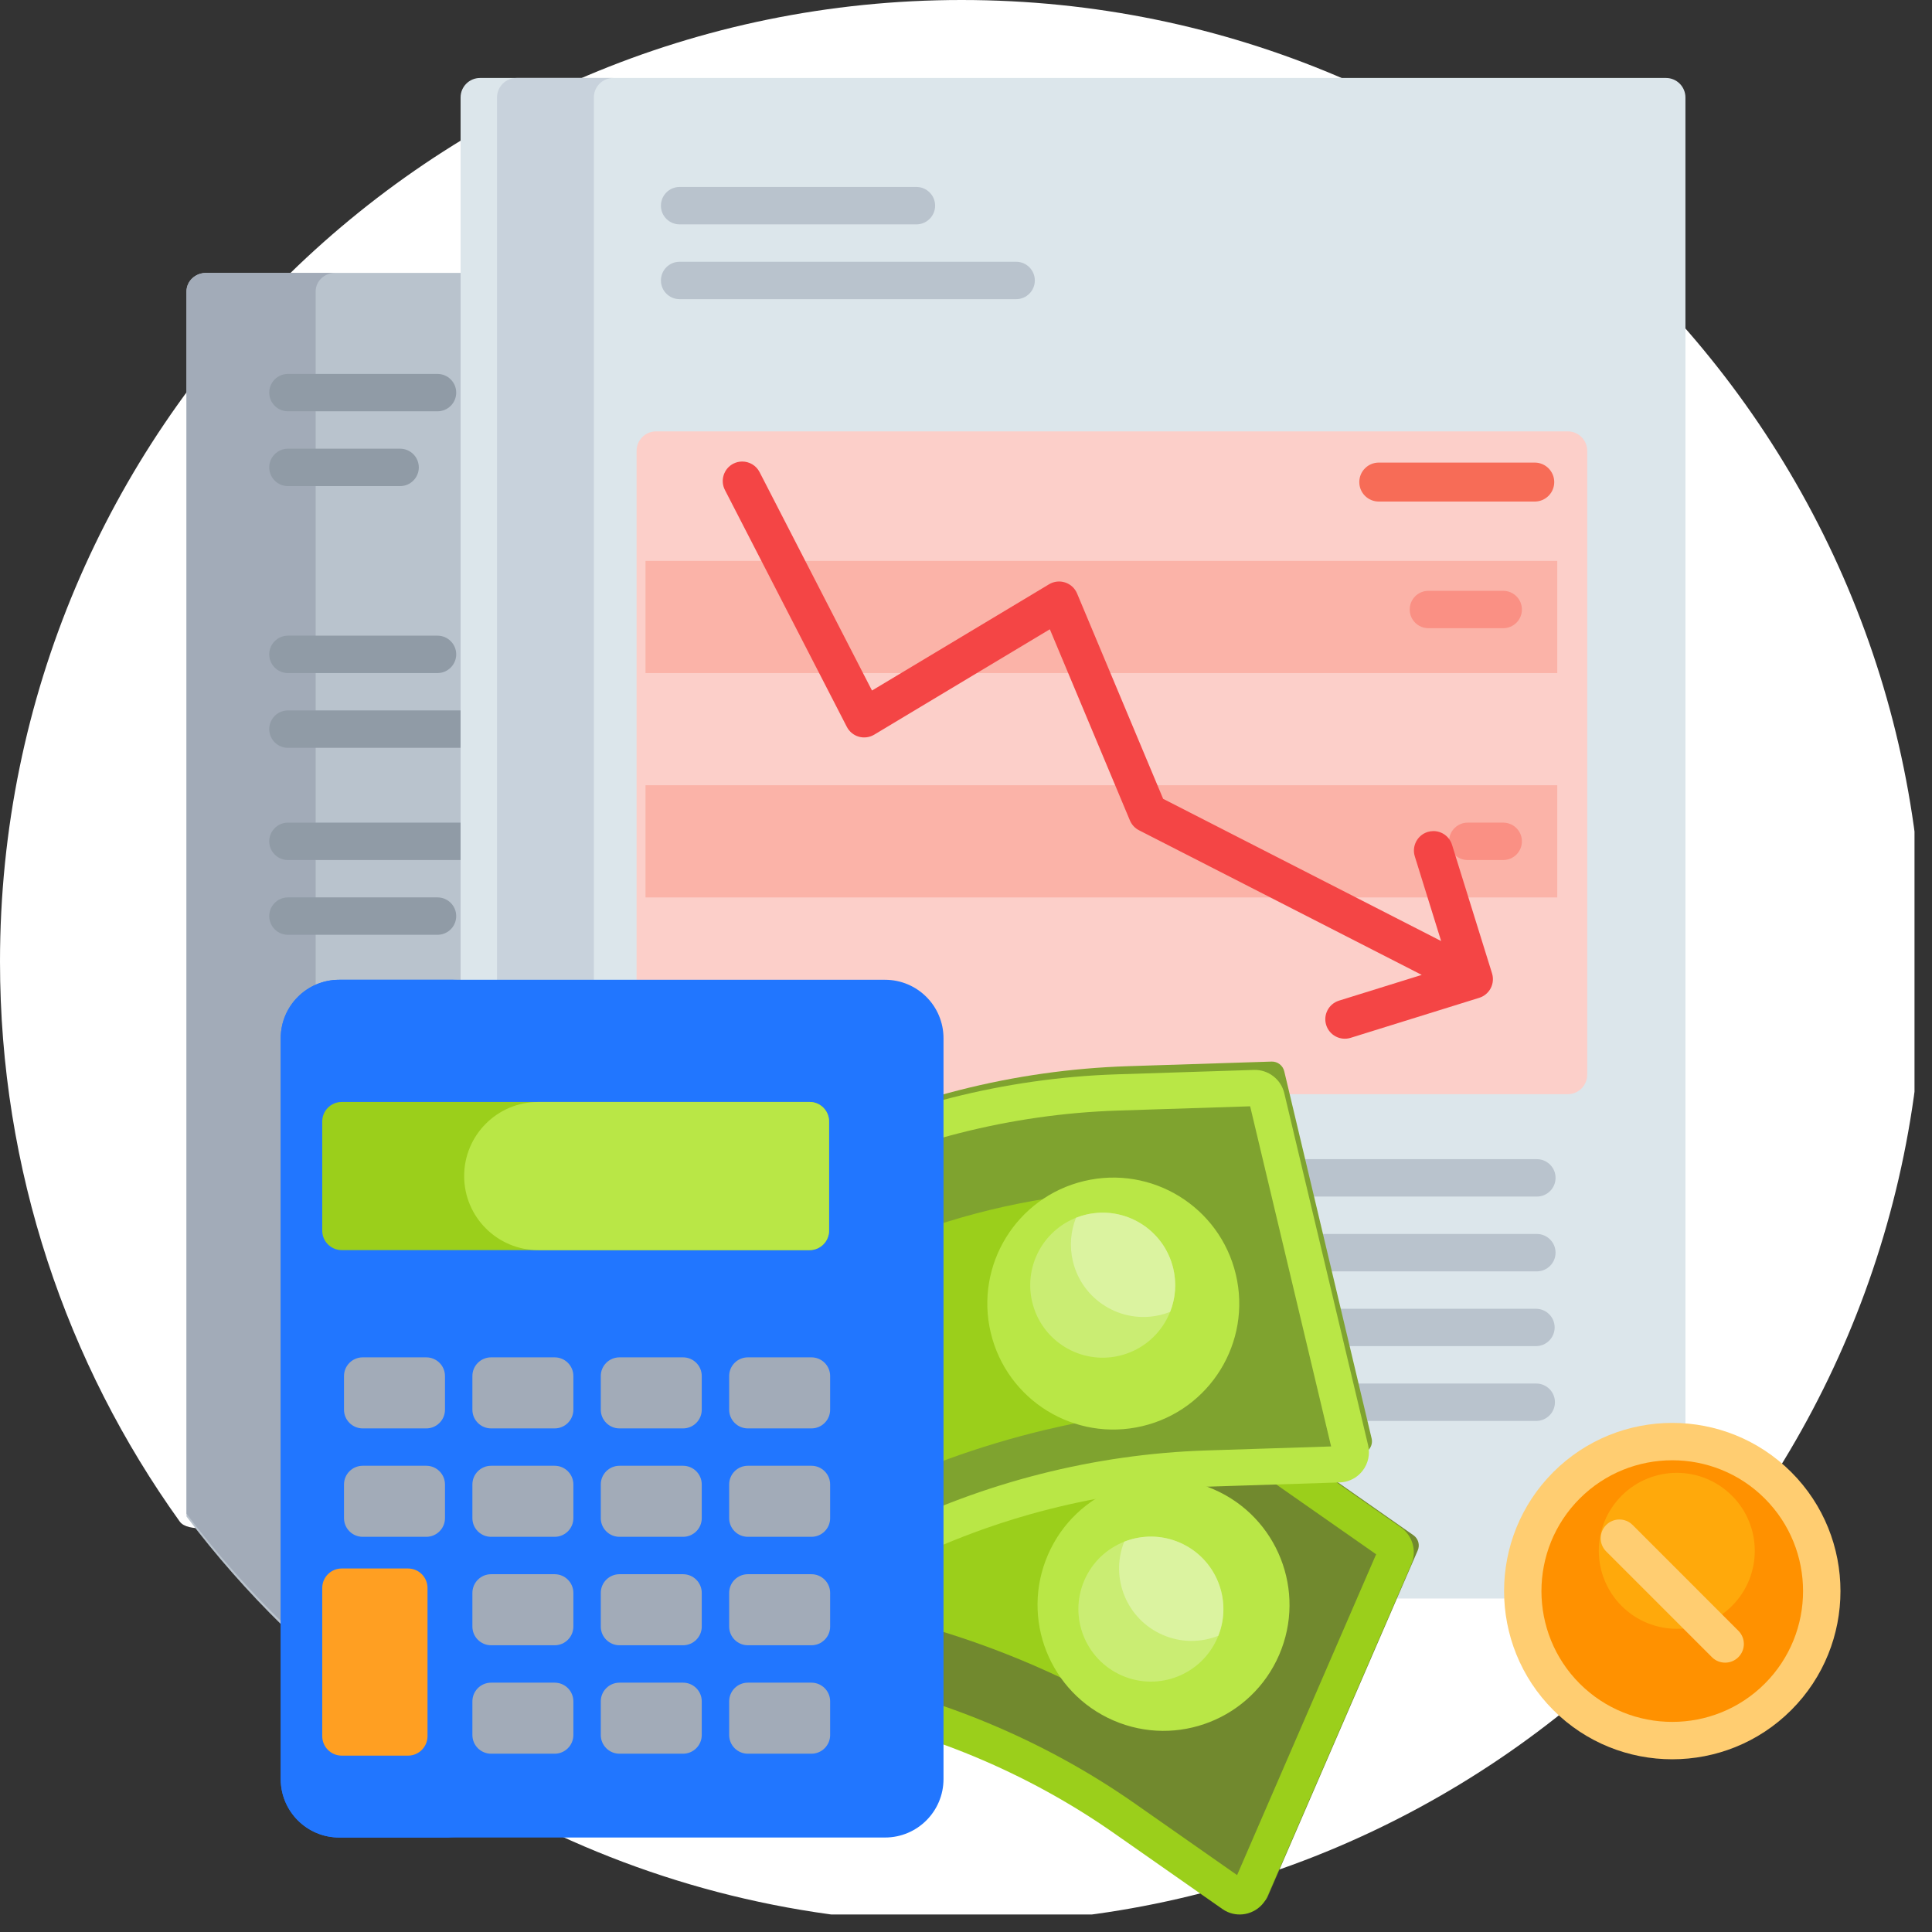 <svg width="53" height="53" viewBox="0 0 53 53" fill="none" xmlns="http://www.w3.org/2000/svg">
<rect x="0" y="0" width="53" height="53" fill="#333333" stroke="none"/>
<g id="economics" clip-path="url(#clip0_1_2864)">
<path id="Path 60" d="M52.76 26.38C52.76 40.95 40.95 52.76 26.38 52.76C22.023 52.76 17.913 51.704 14.292 49.834C10.923 48.094 8.546 45.081 6.218 42.127C5.971 41.814 5.162 42.063 4.929 41.738C1.827 37.413 0 32.11 0 26.38C0 11.811 11.811 0 26.38 0C40.95 0 52.76 11.811 52.76 26.38V26.38Z" fill="white"/>
<path id="Path 61" d="M25.459 47.199H10.836C8.649 45.617 6.718 43.729 5.116 41.602V7.996C5.116 7.715 5.356 7.487 5.651 7.487H25.459C25.755 7.487 25.994 7.715 25.994 7.996V46.69C25.994 46.971 25.755 47.199 25.459 47.199Z" fill="#B9C3CD"/>
<path id="Path 62" d="M9.193 7.487C8.898 7.487 8.659 7.714 8.659 7.995V45.36C7.351 44.195 6.163 42.91 5.116 41.523V7.995C5.116 7.714 5.356 7.487 5.651 7.487H9.193Z" fill="#A2ABB8"/>
<path id="Path 63" fill-rule="evenodd" clip-rule="evenodd" d="M7.386 10.77C7.386 10.487 7.616 10.258 7.899 10.258H12.002C12.285 10.258 12.515 10.487 12.515 10.77C12.515 11.054 12.285 11.283 12.002 11.283H7.899C7.616 11.283 7.386 11.054 7.386 10.77ZM7.899 18.464H12.002C12.285 18.464 12.515 18.234 12.515 17.951C12.515 17.668 12.285 17.438 12.002 17.438H7.899C7.616 17.438 7.386 17.668 7.386 17.951C7.386 18.234 7.616 18.464 7.899 18.464ZM12.002 24.618H7.899C7.616 24.618 7.386 24.848 7.386 25.131C7.386 25.415 7.616 25.644 7.899 25.644H12.002C12.285 25.644 12.515 25.415 12.515 25.131C12.515 24.848 12.285 24.618 12.002 24.618ZM7.899 20.515H16.105C16.388 20.515 16.618 20.286 16.618 20.002C16.618 19.719 16.388 19.489 16.105 19.489H7.899C7.616 19.489 7.386 19.719 7.386 20.002C7.386 20.286 7.616 20.515 7.899 20.515ZM16.105 22.567H7.899C7.616 22.567 7.386 22.797 7.386 23.08C7.386 23.363 7.616 23.593 7.899 23.593H16.105C16.388 23.593 16.618 23.363 16.618 23.08C16.618 22.797 16.388 22.567 16.105 22.567ZM7.899 13.335H10.976C11.259 13.335 11.489 13.105 11.489 12.822C11.489 12.539 11.259 12.309 10.976 12.309H7.899C7.616 12.309 7.386 12.539 7.386 12.822C7.386 13.105 7.616 13.335 7.899 13.335Z" fill="#909BA6"/>
<path id="Path 64" d="M46.236 2.674V43.316C46.236 43.611 45.997 43.851 45.702 43.851H13.17C12.874 43.851 12.635 43.611 12.635 43.316V2.674C12.635 2.378 12.874 2.139 13.17 2.139H45.702C45.997 2.139 46.236 2.378 46.236 2.674Z" fill="#DCE6EB"/>
<path id="Path 65" d="M16.826 43.851H14.17C13.874 43.851 13.635 43.611 13.635 43.316V2.674C13.635 2.378 13.874 2.139 14.17 2.139H16.826C16.53 2.139 16.291 2.378 16.291 2.674V43.316C16.291 43.611 16.53 43.851 16.826 43.851Z" fill="#C8D2DC"/>
<path id="Path 66" fill-rule="evenodd" clip-rule="evenodd" d="M35.133 38.467C35.133 38.184 35.363 37.954 35.646 37.954H42.143C42.426 37.954 42.656 38.184 42.656 38.467C42.656 38.75 42.426 38.98 42.143 38.98H35.646C35.363 38.98 35.133 38.75 35.133 38.467ZM28.414 36.928H42.135C42.418 36.928 42.648 36.699 42.648 36.416C42.648 36.132 42.418 35.903 42.135 35.903H28.414C28.131 35.903 27.901 36.132 27.901 36.416C27.901 36.699 28.131 36.928 28.414 36.928ZM28.439 34.877H42.16C42.443 34.877 42.673 34.647 42.673 34.364C42.673 34.081 42.443 33.851 42.16 33.851H28.439C28.156 33.851 27.926 34.081 27.926 34.364C27.926 34.647 28.156 34.877 28.439 34.877ZM28.439 32.825H42.16C42.443 32.825 42.673 32.596 42.673 32.312C42.673 32.029 42.443 31.799 42.16 31.799H28.439C28.156 31.799 27.926 32.029 27.926 32.312C27.926 32.596 28.156 32.825 28.439 32.825ZM25.14 5.129H18.644C18.36 5.129 18.131 5.359 18.131 5.642C18.131 5.925 18.36 6.155 18.644 6.155H25.14C25.423 6.155 25.653 5.925 25.653 5.642C25.653 5.359 25.423 5.129 25.14 5.129ZM27.875 7.181H18.643C18.36 7.181 18.131 7.41 18.131 7.694C18.131 7.977 18.36 8.207 18.643 8.207H27.875C28.159 8.207 28.388 7.977 28.388 7.694C28.388 7.41 28.159 7.181 27.875 7.181Z" fill="#B9C3CD"/>
<path id="Path 67" d="M43.542 12.369V29.481C43.542 29.777 43.302 30.016 43.007 30.016H17.998C17.703 30.016 17.463 29.777 17.463 29.481V12.369C17.463 12.073 17.703 11.834 17.998 11.834H43.007C43.303 11.834 43.542 12.073 43.542 12.369Z" fill="#FCCFC9"/>
<path id="Path 68" fill-rule="evenodd" clip-rule="evenodd" d="M42.72 15.387V18.464H17.708V15.387H42.72ZM17.708 24.619H42.72V21.541H17.708V24.619Z" fill="#FBB3A8"/>
<path id="Path 69" d="M42.637 13.225C42.637 13.52 42.397 13.759 42.102 13.759H37.824C37.528 13.759 37.289 13.52 37.289 13.225C37.289 12.93 37.528 12.69 37.824 12.69H42.102C42.397 12.69 42.637 12.93 42.637 13.225Z" fill="#F76C57"/>
<path id="Path 70" fill-rule="evenodd" clip-rule="evenodd" d="M41.237 17.233H39.185C38.902 17.233 38.672 17.004 38.672 16.721C38.672 16.437 38.902 16.208 39.185 16.208H41.237C41.52 16.208 41.75 16.437 41.75 16.721C41.75 17.004 41.52 17.233 41.237 17.233ZM41.237 22.567H40.263C39.98 22.567 39.751 22.797 39.751 23.08C39.751 23.364 39.98 23.593 40.263 23.593H41.237C41.52 23.593 41.75 23.364 41.75 23.08C41.75 22.797 41.52 22.567 41.237 22.567Z" fill="#FA9084"/>
<path id="Path 71" d="M40.893 27.112C40.827 27.237 40.714 27.331 40.579 27.373L37.05 28.471C36.769 28.558 36.469 28.401 36.381 28.119C36.293 27.837 36.451 27.538 36.733 27.45L39.002 26.744L31.247 22.777C31.134 22.72 31.046 22.624 30.997 22.508L28.8 17.263L23.982 20.154C23.855 20.23 23.702 20.25 23.56 20.21C23.418 20.169 23.299 20.072 23.231 19.94L19.886 13.441C19.751 13.178 19.855 12.855 20.117 12.72C20.195 12.68 20.279 12.661 20.361 12.661C20.555 12.661 20.743 12.767 20.837 12.951L23.921 18.943L28.779 16.028C28.912 15.948 29.073 15.93 29.221 15.979C29.368 16.027 29.487 16.137 29.547 16.28L31.908 21.914L39.534 25.815L38.812 23.493C38.724 23.211 38.882 22.911 39.164 22.823C39.217 22.807 39.27 22.799 39.323 22.799C39.551 22.799 39.762 22.946 39.833 23.175L40.931 26.703C40.973 26.839 40.959 26.986 40.893 27.112L40.893 27.112Z" fill="#F44545"/>
<path id="Path 72" d="M38.892 42.534L34.776 52.034C34.689 52.234 34.44 52.305 34.261 52.179L31.157 50.008C28.585 48.209 25.651 46.99 22.561 46.438C19.796 45.943 17.154 44.916 14.781 43.411L11.119 41.089C10.975 40.998 10.919 40.816 10.986 40.66L15.105 31.155C15.189 30.96 15.428 30.887 15.607 31.001L19.178 33.265C21.55 34.769 24.192 35.797 26.957 36.291C30.048 36.843 32.981 38.062 35.553 39.861L38.773 42.114C38.908 42.208 38.958 42.383 38.892 42.534Z" fill="#71892E"/>
<path id="Path 73" d="M32.552 40.826L30.087 46.517C29.523 46.218 28.947 45.941 28.361 45.687C26.65 44.946 24.854 44.401 23.027 44.074C20.559 43.633 18.234 42.728 16.117 41.386L13.951 40.013L16.4 34.36L17.922 35.325C20.573 37.005 23.483 38.138 26.572 38.69C28.658 39.063 30.694 39.793 32.552 40.826H32.552Z" fill="#9BCF1B"/>
<path id="Path 74" fill-rule="evenodd" clip-rule="evenodd" d="M38.431 41.901L35.343 39.741C32.834 37.986 29.915 36.773 26.901 36.234C24.3 35.77 21.85 34.816 19.619 33.401L16.194 31.23C15.989 31.1 15.739 31.067 15.507 31.138C15.275 31.209 15.087 31.378 14.99 31.601L11.04 40.717C10.877 41.093 11.01 41.526 11.357 41.746L14.87 43.973C17.21 45.457 19.781 46.457 22.51 46.945C25.383 47.459 28.165 48.614 30.557 50.287L33.534 52.37C33.58 52.402 33.629 52.43 33.68 52.452C33.854 52.527 34.048 52.541 34.234 52.488C34.475 52.42 34.67 52.249 34.769 52.02L38.717 42.909C38.873 42.55 38.752 42.126 38.431 41.901V41.901ZM33.937 51.439L31.127 49.472C28.618 47.718 25.698 46.505 22.685 45.966C20.084 45.501 17.634 44.548 15.402 43.133L12.009 40.982L15.825 32.174L19.086 34.241C21.427 35.726 23.998 36.726 26.726 37.213C29.599 37.727 32.382 38.883 34.773 40.556L37.751 42.638L33.937 51.439Z" fill="#9BCF1B"/>
<path id="Path 75" d="M35.09 45.399C34.331 47.151 32.296 47.955 30.545 47.197C28.793 46.438 27.989 44.403 28.748 42.652C29.507 40.901 31.541 40.096 33.292 40.855C35.044 41.613 35.848 43.648 35.09 45.399Z" fill="#B9E746"/>
<path id="Path 76" d="M37.302 39.885L33.516 40.006C30.378 40.107 27.299 40.889 24.494 42.299C21.985 43.56 19.253 44.321 16.453 44.538L12.129 44.874C11.959 44.887 11.805 44.775 11.766 44.609L9.367 34.532C9.318 34.326 9.465 34.124 9.677 34.108L13.892 33.78C16.693 33.563 19.424 32.802 21.934 31.541C24.739 30.132 27.817 29.349 30.955 29.248L34.883 29.122C35.047 29.117 35.192 29.228 35.23 29.387L37.627 39.459C37.678 39.672 37.52 39.877 37.302 39.885L37.302 39.885Z" fill="#7FA32F"/>
<path id="Path 77" d="M30.567 38.852C29.936 38.951 29.309 39.074 28.688 39.222C26.874 39.654 25.11 40.294 23.451 41.127C21.211 42.253 18.808 42.922 16.308 43.116L13.752 43.315L12.325 37.321L14.122 37.182C17.25 36.939 20.259 36.101 23.062 34.692C24.956 33.741 27.024 33.105 29.131 32.819L30.567 38.852Z" fill="#9BCF1B"/>
<path id="Path 78" fill-rule="evenodd" clip-rule="evenodd" d="M37.531 39.647L35.231 29.988C35.141 29.606 34.79 29.339 34.399 29.351L30.632 29.472C27.572 29.571 24.508 30.349 21.773 31.724C19.412 32.91 16.879 33.616 14.245 33.82L10.202 34.134C9.96 34.153 9.739 34.276 9.596 34.472C9.454 34.668 9.404 34.916 9.46 35.152L11.761 44.817C11.855 45.216 12.222 45.483 12.631 45.451L16.778 45.129C19.541 44.915 22.198 44.175 24.675 42.93C27.283 41.62 30.203 40.878 33.12 40.784L36.751 40.667C36.808 40.665 36.864 40.658 36.917 40.645C37.102 40.601 37.266 40.496 37.383 40.342C37.535 40.144 37.588 39.89 37.531 39.647V39.647ZM33.088 39.79C30.028 39.889 26.964 40.667 24.228 42.042C21.867 43.228 19.335 43.933 16.701 44.138L12.695 44.449L10.472 35.11L14.322 34.812C17.085 34.597 19.742 33.857 22.219 32.613C24.827 31.302 27.747 30.56 30.664 30.466L34.295 30.349L36.516 39.68L33.088 39.79Z" fill="#B9E746"/>
<path id="Path 79" d="M31.341 39.122C29.484 39.564 27.621 38.417 27.179 36.561C26.737 34.704 27.884 32.841 29.74 32.399C31.597 31.957 33.46 33.104 33.902 34.96C34.344 36.817 33.197 38.68 31.341 39.122H31.341Z" fill="#B9E746"/>
<path id="Path 80" fill-rule="evenodd" clip-rule="evenodd" d="M28.316 35.717C28.062 34.648 28.722 33.576 29.79 33.321C30.859 33.067 31.931 33.727 32.185 34.796C32.44 35.864 31.779 36.936 30.711 37.191C29.642 37.445 28.57 36.785 28.316 35.717ZM32.363 42.318C31.355 41.881 30.184 42.344 29.747 43.352C29.311 44.359 29.774 45.53 30.782 45.967C31.789 46.404 32.96 45.941 33.397 44.933C33.834 43.925 33.371 42.754 32.363 42.318Z" fill="#CAED73"/>
<path id="Path 81" fill-rule="evenodd" clip-rule="evenodd" d="M29.432 34.6C29.334 34.187 29.372 33.773 29.518 33.407C29.605 33.372 29.696 33.344 29.79 33.321C30.858 33.067 31.93 33.727 32.185 34.796C32.283 35.208 32.245 35.622 32.099 35.989C32.012 36.023 31.921 36.052 31.827 36.074C30.759 36.328 29.687 35.668 29.432 34.6ZM32.363 42.318C31.858 42.099 31.313 42.106 30.84 42.293C30.445 43.288 30.91 44.422 31.898 44.85C32.402 45.069 32.947 45.062 33.421 44.874C33.815 43.88 33.351 42.746 32.363 42.318Z" fill="#DBF3A0"/>
<path id="Path 82" d="M48.856 46.535C47.185 48.206 44.477 48.206 42.806 46.535C41.135 44.864 41.135 42.156 42.806 40.485C44.477 38.814 47.185 38.814 48.856 40.485C50.527 42.156 50.527 44.865 48.856 46.535Z" fill="#FF9100"/>
<path id="Path 83" d="M47.512 44.056C46.676 44.891 45.322 44.891 44.486 44.056C43.651 43.22 43.651 41.866 44.486 41.031C45.322 40.195 46.676 40.195 47.512 41.031C48.347 41.866 48.347 43.22 47.512 44.056Z" fill="#FFA90B"/>
<path id="Path 84" fill-rule="evenodd" clip-rule="evenodd" d="M49.139 40.384C47.339 38.584 44.411 38.584 42.611 40.384C40.811 42.184 40.811 45.112 42.611 46.912C44.41 48.712 47.339 48.712 49.139 46.912C50.939 45.112 50.939 42.184 49.139 40.384ZM48.413 46.187C47.014 47.586 44.736 47.586 43.336 46.187C41.936 44.787 41.936 42.509 43.336 41.109C44.736 39.709 47.014 39.709 48.413 41.109C49.813 42.509 49.813 44.787 48.413 46.187ZM47.688 44.736C47.889 44.936 47.889 45.261 47.688 45.461C47.488 45.661 47.163 45.661 46.963 45.461L44.062 42.56C43.861 42.36 43.861 42.035 44.062 41.834C44.262 41.634 44.587 41.634 44.787 41.834L47.688 44.736Z" fill="#FFCD71"/>
<path id="Path 85" d="M25.883 28.482V48.803C25.883 49.69 25.165 50.408 24.279 50.408H9.305C8.419 50.408 7.701 49.69 7.701 48.803V28.482C7.701 27.596 8.419 26.878 9.305 26.878H24.279C25.165 26.878 25.883 27.596 25.883 28.482Z" fill="#2176FF"/>
<path id="Path 86" d="M12.523 50.408H9.305C8.419 50.408 7.701 49.69 7.701 48.803V28.482C7.701 27.596 8.419 26.878 9.305 26.878H12.523C11.637 26.878 10.919 27.596 10.919 28.482V48.803C10.919 49.69 11.637 50.408 12.523 50.408Z" fill="#2176FF"/>
<path id="Path 87" fill-rule="evenodd" clip-rule="evenodd" d="M22.773 37.748V38.672C22.773 38.955 22.543 39.185 22.26 39.185H20.516C20.233 39.185 20.003 38.955 20.003 38.672V37.748C20.003 37.465 20.233 37.236 20.516 37.236H22.26C22.543 37.236 22.773 37.465 22.773 37.748ZM18.738 37.236H16.994C16.711 37.236 16.481 37.465 16.481 37.748V38.672C16.481 38.955 16.711 39.185 16.994 39.185H18.738C19.021 39.185 19.251 38.955 19.251 38.672V37.748C19.251 37.465 19.021 37.236 18.738 37.236ZM15.216 37.236H13.472C13.189 37.236 12.959 37.465 12.959 37.748V38.672C12.959 38.955 13.189 39.185 13.472 39.185H15.216C15.499 39.185 15.729 38.955 15.729 38.672V37.748C15.729 37.465 15.499 37.236 15.216 37.236ZM11.694 37.236H9.95C9.667 37.236 9.437 37.465 9.437 37.748V38.672C9.437 38.955 9.667 39.185 9.95 39.185H11.694C11.977 39.185 12.207 38.955 12.207 38.672V37.748C12.207 37.465 11.977 37.236 11.694 37.236ZM22.26 40.21H20.516C20.233 40.21 20.003 40.44 20.003 40.723V41.647C20.003 41.93 20.233 42.159 20.516 42.159H22.26C22.543 42.159 22.773 41.93 22.773 41.647V40.723C22.773 40.44 22.543 40.21 22.26 40.21ZM18.738 40.21H16.994C16.711 40.21 16.481 40.44 16.481 40.723V41.647C16.481 41.93 16.711 42.159 16.994 42.159H18.738C19.021 42.159 19.251 41.93 19.251 41.647V40.723C19.251 40.44 19.021 40.21 18.738 40.21ZM15.216 40.21H13.472C13.189 40.21 12.959 40.44 12.959 40.723V41.647C12.959 41.93 13.189 42.159 13.472 42.159H15.216C15.499 42.159 15.729 41.93 15.729 41.647V40.723C15.729 40.44 15.499 40.21 15.216 40.21ZM11.694 40.21H9.95C9.667 40.21 9.437 40.44 9.437 40.723V41.647C9.437 41.93 9.667 42.159 9.95 42.159H11.694C11.977 42.159 12.207 41.93 12.207 41.647V40.723C12.207 40.44 11.977 40.21 11.694 40.21ZM22.26 43.185H20.516C20.233 43.185 20.003 43.415 20.003 43.698V44.621C20.003 44.904 20.233 45.134 20.516 45.134H22.26C22.543 45.134 22.773 44.904 22.773 44.621V43.698C22.773 43.415 22.543 43.185 22.26 43.185ZM18.738 43.185H16.994C16.711 43.185 16.481 43.415 16.481 43.698V44.621C16.481 44.904 16.711 45.134 16.994 45.134H18.738C19.021 45.134 19.251 44.904 19.251 44.621V43.698C19.251 43.415 19.021 43.185 18.738 43.185ZM15.216 43.185H13.472C13.189 43.185 12.959 43.415 12.959 43.698V44.621C12.959 44.904 13.189 45.134 13.472 45.134H15.216C15.499 45.134 15.729 44.904 15.729 44.621V43.698C15.729 43.415 15.499 43.185 15.216 43.185ZM22.26 46.16H20.516C20.233 46.16 20.003 46.39 20.003 46.673V47.596C20.003 47.879 20.233 48.109 20.516 48.109H22.26C22.543 48.109 22.773 47.879 22.773 47.596V46.673C22.773 46.39 22.543 46.16 22.26 46.16ZM18.738 46.16H16.994C16.711 46.16 16.481 46.39 16.481 46.673V47.596C16.481 47.879 16.711 48.109 16.994 48.109H18.738C19.021 48.109 19.251 47.879 19.251 47.596V46.673C19.251 46.39 19.021 46.16 18.738 46.16ZM15.216 46.16H13.472C13.189 46.16 12.959 46.39 12.959 46.673V47.596C12.959 47.879 13.189 48.109 13.472 48.109H15.216C15.499 48.109 15.729 47.879 15.729 47.596V46.673C15.729 46.39 15.499 46.16 15.216 46.16Z" fill="#A2ABB8"/>
<path id="Path 88" d="M11.728 43.563V47.627C11.728 47.922 11.488 48.162 11.193 48.162H9.375C9.079 48.162 8.84 47.922 8.84 47.627V43.563C8.84 43.267 9.079 43.028 9.375 43.028H11.193C11.488 43.028 11.728 43.267 11.728 43.563Z" fill="#FF9F22"/>
<path id="Path 89" d="M22.744 30.765V33.759C22.744 34.055 22.505 34.294 22.209 34.294H9.375C9.079 34.294 8.84 34.055 8.84 33.759V30.765C8.84 30.469 9.079 30.23 9.375 30.23H22.209C22.505 30.23 22.744 30.469 22.744 30.765Z" fill="#9BCF1B"/>
<path id="Path 90" d="M22.743 30.765V33.759C22.743 34.055 22.504 34.294 22.209 34.294H14.765C13.643 34.294 12.733 33.384 12.733 32.262C12.733 31.14 13.643 30.23 14.765 30.23H22.209C22.504 30.23 22.743 30.469 22.743 30.765Z" fill="#B9E746"/>
</g>
<defs>
<clipPath id="clip0_1_2864">
<rect width="52.52" height="52.52" fill="white"/>
</clipPath>
</defs>
</svg>
